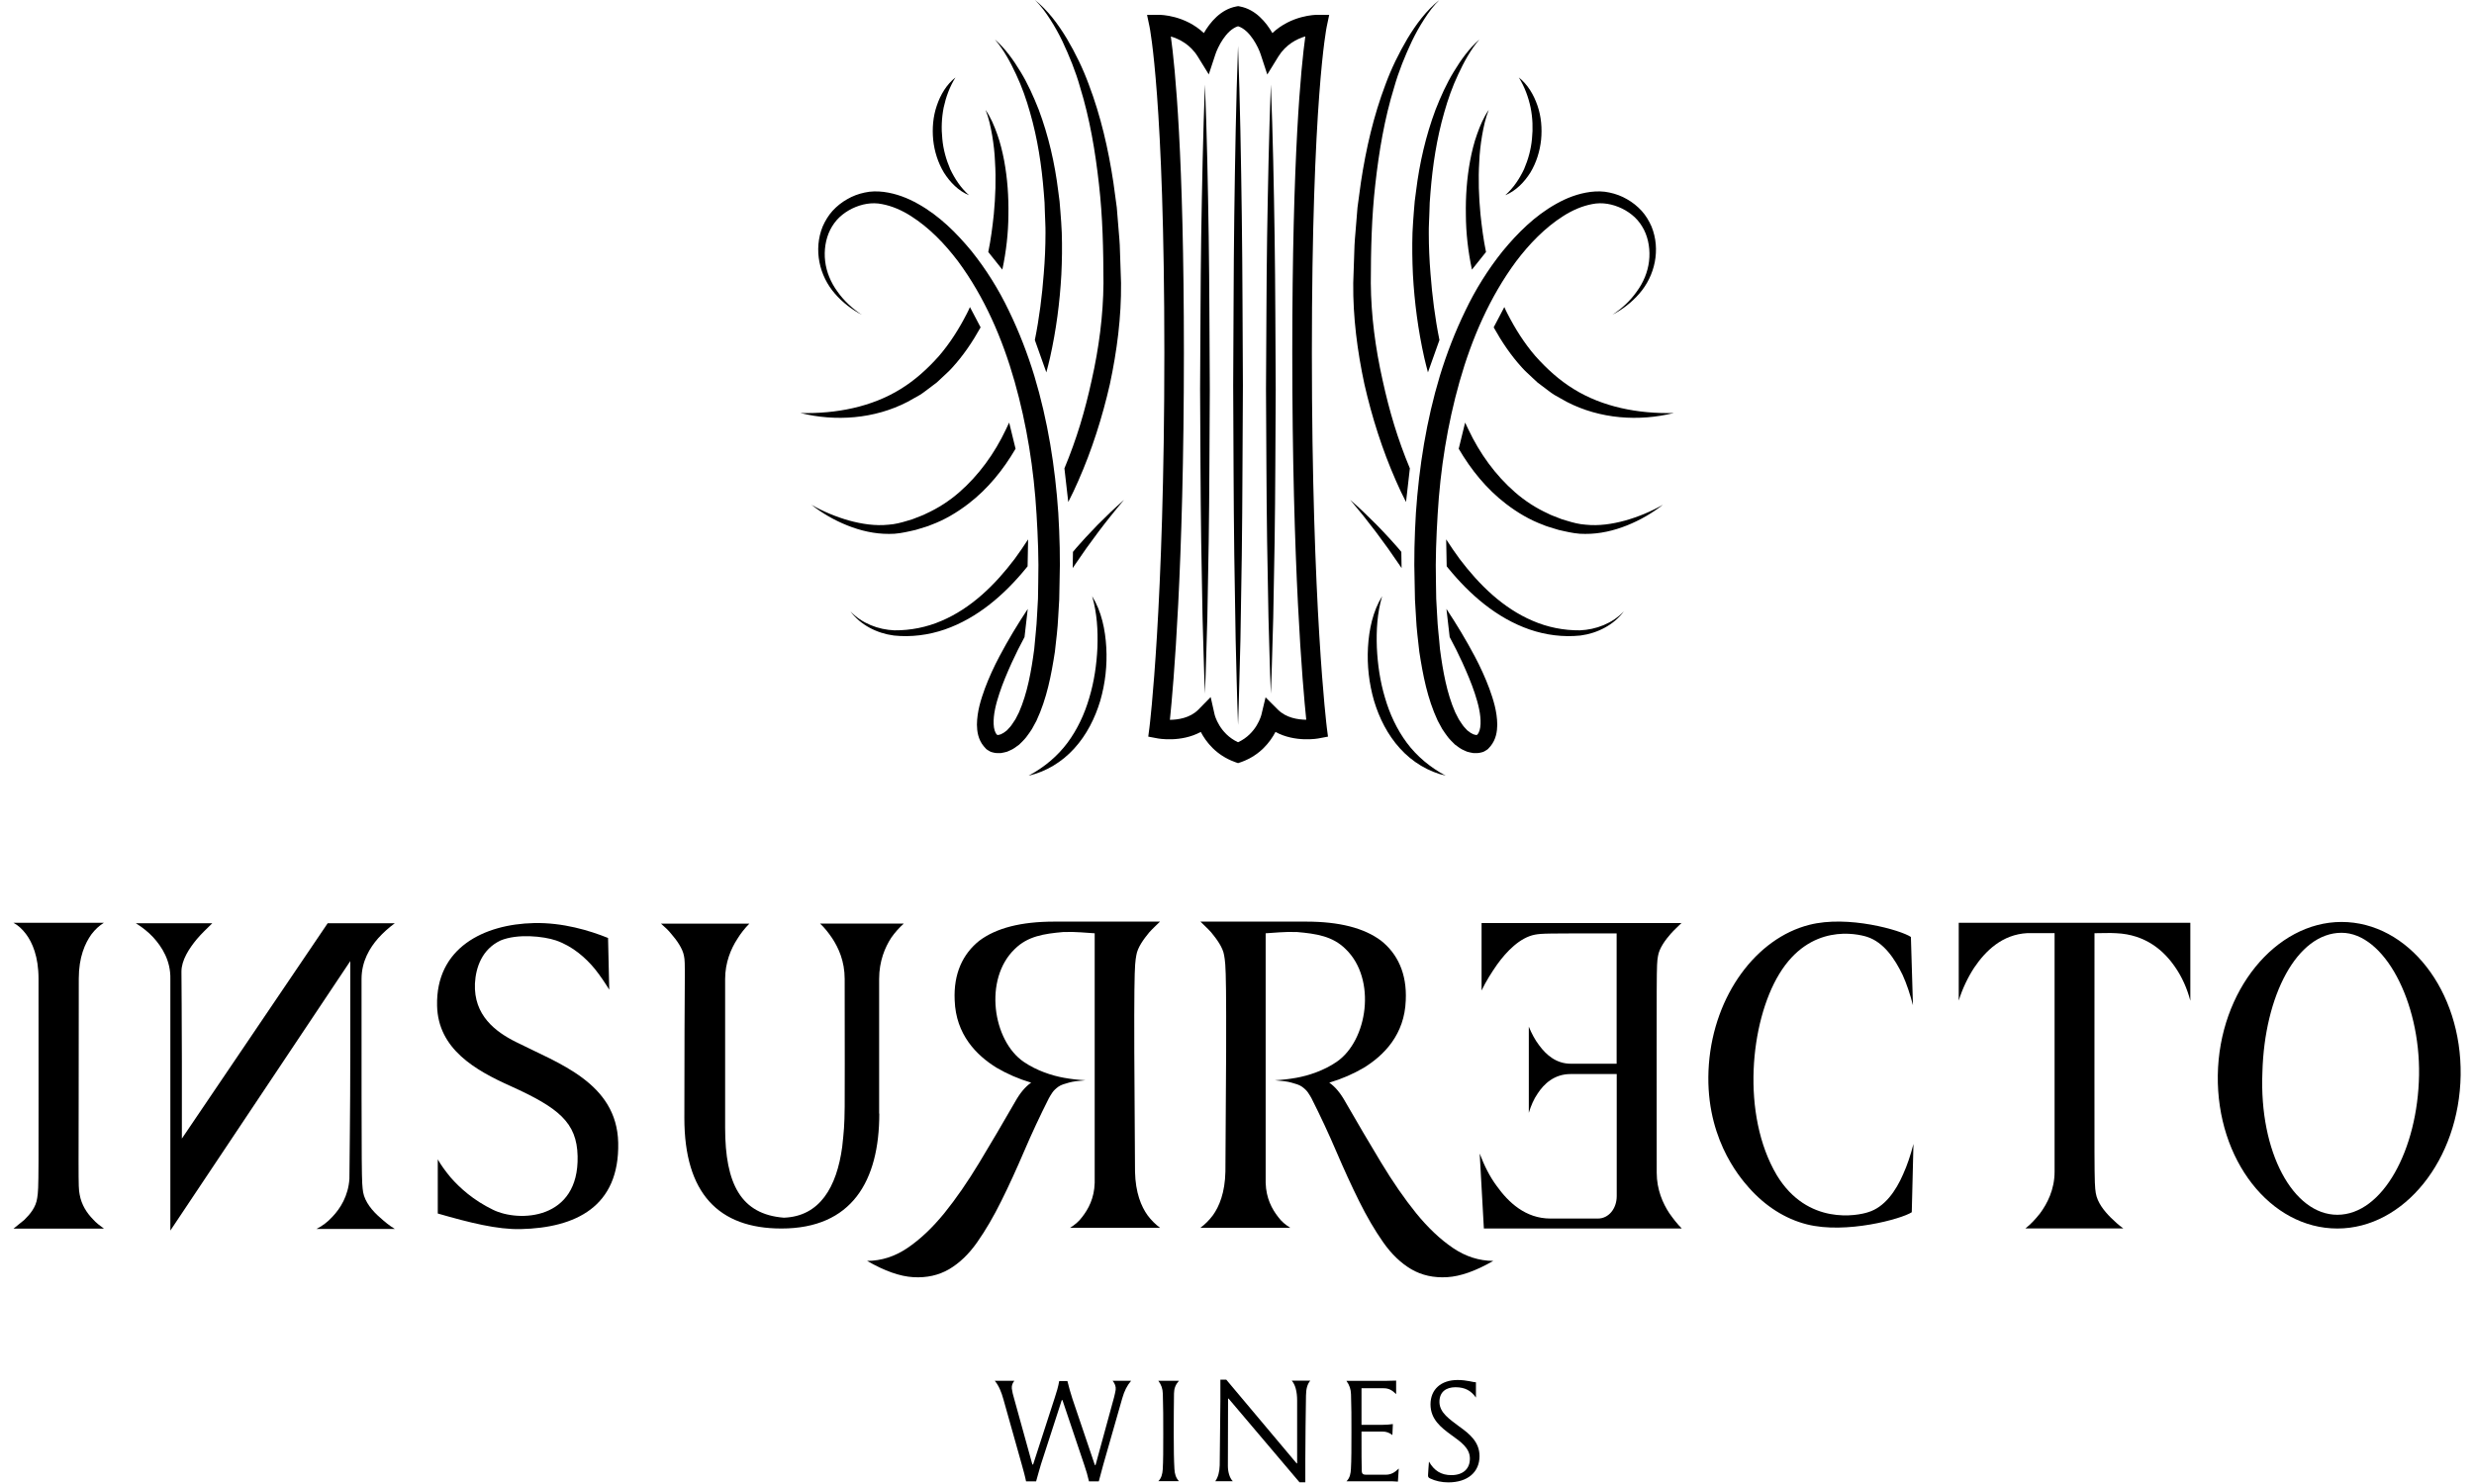 <svg width="140" height="84" viewBox="0 0 140 84" fill="none" xmlns="http://www.w3.org/2000/svg">
<path d="M70.059 43.196L69.87 43.129C68.819 42.743 68.249 42 67.95 41.43C66.835 42.038 65.552 41.807 65.489 41.792L64.978 41.696L65.045 41.179C65.055 41.112 65.889 34.395 65.889 19.986C65.889 5.645 65.06 1.549 65.05 1.51L64.91 0.844L65.59 0.839C65.687 0.839 67.048 0.859 68.124 1.872C68.476 1.264 69.074 0.531 69.962 0.366L70.064 0.347L70.165 0.366C71.053 0.531 71.651 1.264 72.003 1.872C73.079 0.859 74.44 0.839 74.537 0.839L75.217 0.844L75.077 1.51C75.067 1.549 74.237 5.645 74.237 19.986C74.237 34.409 75.077 41.112 75.082 41.179L75.149 41.696L74.638 41.792C74.575 41.807 73.287 42.038 72.177 41.43C71.878 42 71.304 42.748 70.257 43.129L70.059 43.196ZM68.51 39.457L68.732 40.441C68.741 40.484 69.002 41.522 70.059 42.014C71.115 41.527 71.376 40.484 71.386 40.436L71.617 39.471L72.317 40.171C72.785 40.639 73.456 40.735 73.919 40.74C73.721 38.825 73.128 32.103 73.128 19.986C73.128 8.753 73.625 3.802 73.866 2.06C73.393 2.2 72.77 2.509 72.341 3.199L71.714 4.217L71.342 3.083C71.217 2.697 70.744 1.698 70.059 1.486C69.373 1.698 68.9 2.697 68.775 3.083L68.403 4.212L67.781 3.204C67.356 2.514 66.729 2.205 66.256 2.065C66.498 3.807 66.995 8.758 66.995 19.991C66.995 32.108 66.401 38.829 66.203 40.745C66.662 40.74 67.337 40.644 67.805 40.176L68.51 39.457Z" fill="black"/>
<path d="M70.059 2.601C70.174 5.805 70.228 9.004 70.271 12.208C70.314 15.412 70.314 18.612 70.334 21.816C70.31 25.02 70.314 28.219 70.271 31.423L70.194 36.229C70.145 37.831 70.121 39.433 70.059 41.035C69.996 39.433 69.967 37.831 69.924 36.229L69.846 31.423C69.803 28.219 69.803 25.02 69.784 21.816C69.808 18.612 69.803 15.412 69.846 12.208C69.89 9.009 69.943 5.805 70.059 2.601Z" fill="black"/>
<path d="M71.916 4.787C72.032 7.658 72.085 10.529 72.129 13.405C72.172 16.276 72.172 19.147 72.191 22.023C72.172 24.894 72.172 27.765 72.129 30.641L72.051 34.95C72.003 36.388 71.979 37.821 71.916 39.259C71.854 37.821 71.825 36.388 71.781 34.95L71.704 30.641C71.661 27.77 71.661 24.899 71.641 22.023C71.665 19.152 71.661 16.281 71.704 13.405C71.752 10.529 71.805 7.658 71.916 4.787Z" fill="black"/>
<path d="M68.186 4.787C68.302 7.658 68.355 10.529 68.399 13.405C68.442 16.276 68.442 19.147 68.461 22.023C68.442 24.894 68.442 27.765 68.399 30.641L68.322 34.95C68.273 36.388 68.249 37.821 68.186 39.259C68.124 37.821 68.095 36.388 68.051 34.95L67.974 30.641C67.931 27.77 67.931 24.899 67.911 22.023C67.935 19.152 67.931 16.281 67.974 13.405C68.022 10.529 68.075 7.658 68.186 4.787Z" fill="black"/>
<path d="M60.234 26.511C60.929 24.841 61.392 23.282 61.778 21.516C62.184 19.707 62.43 17.863 62.444 16.02C62.439 14.153 62.401 12.28 62.188 10.423C61.981 8.57 61.672 6.722 61.122 4.941C60.871 4.044 60.514 3.175 60.118 2.331C59.916 1.911 59.689 1.501 59.433 1.105C59.182 0.709 58.902 0.328 58.565 0C59.308 0.594 59.882 1.375 60.374 2.191C60.857 3.011 61.281 3.875 61.609 4.772C62.29 6.562 62.719 8.435 63.004 10.321L63.197 11.74L63.313 13.164C63.332 13.4 63.356 13.636 63.366 13.878L63.39 14.592L63.438 16.02C63.458 17.955 63.207 19.871 62.806 21.748C62.377 23.62 61.798 25.454 61.021 27.215C60.823 27.664 60.678 27.977 60.451 28.416" fill="black"/>
<path d="M58.15 32.055C58.121 32.089 58.097 32.122 58.068 32.156C56.852 33.647 55.327 34.984 53.464 35.63C52.538 35.949 51.553 36.074 50.584 35.973C49.618 35.848 48.687 35.37 48.123 34.603C48.774 35.293 49.705 35.64 50.608 35.679C51.524 35.688 52.441 35.505 53.276 35.143C54.96 34.429 56.311 33.102 57.416 31.64C57.682 31.278 57.937 30.906 58.179 30.53" fill="black"/>
<path d="M57.469 25.401C56.779 26.583 55.901 27.673 54.796 28.518C54.149 29.015 53.44 29.435 52.678 29.714C52.494 29.797 52.292 29.845 52.103 29.907C51.91 29.975 51.717 30.023 51.52 30.062C51.134 30.149 50.719 30.231 50.308 30.221C49.488 30.226 48.692 30.038 47.954 29.743C47.215 29.449 46.53 29.053 45.913 28.571C46.588 28.957 47.312 29.256 48.045 29.463C48.784 29.666 49.541 29.777 50.279 29.7C50.651 29.676 50.998 29.584 51.36 29.473C51.544 29.425 51.717 29.367 51.891 29.29C52.065 29.217 52.243 29.164 52.407 29.073C53.088 28.764 53.715 28.358 54.275 27.871C55.394 26.896 56.282 25.666 56.924 24.305C56.987 24.18 57.05 24.049 57.107 23.919" fill="black"/>
<path d="M58.56 19.248C58.811 18.008 58.97 16.744 59.066 15.48C59.129 14.717 59.163 13.95 59.163 13.188C59.168 12.806 59.139 12.425 59.129 12.039L59.11 11.465L59.066 10.891C58.946 9.366 58.714 7.841 58.289 6.369C58.082 5.631 57.826 4.902 57.498 4.208C57.175 3.513 56.803 2.823 56.297 2.229C56.885 2.746 57.349 3.397 57.754 4.068C58.164 4.743 58.487 5.467 58.777 6.201C59.332 7.682 59.689 9.236 59.882 10.804L59.959 11.393L60.007 11.981C60.036 12.377 60.07 12.768 60.084 13.168C60.109 13.96 60.099 14.751 60.06 15.542C59.974 17.12 59.766 18.693 59.419 20.247C59.356 20.522 59.283 20.802 59.211 21.077" fill="black"/>
<path d="M55.925 14.264C56.07 13.564 56.162 12.85 56.239 12.121C56.331 11.137 56.369 10.143 56.306 9.154C56.287 8.657 56.229 8.164 56.147 7.672C56.06 7.18 55.959 6.688 55.771 6.22C56.06 6.64 56.263 7.117 56.432 7.6C56.605 8.082 56.726 8.584 56.823 9.091C57.011 10.104 57.083 11.137 57.064 12.169C57.059 13.192 56.938 14.239 56.721 15.262" fill="black"/>
<path d="M55.491 18.529C55.037 19.345 54.516 20.122 53.879 20.817C53.706 21.014 53.498 21.188 53.31 21.371L53.02 21.642L52.702 21.883C52.485 22.037 52.287 22.211 52.06 22.351L51.365 22.742C49.474 23.726 47.259 23.866 45.3 23.379C47.326 23.427 49.324 23.036 50.96 22.023C51.78 21.521 52.494 20.87 53.131 20.155C53.758 19.427 54.275 18.607 54.714 17.748C54.791 17.593 54.82 17.54 54.888 17.381" fill="black"/>
<path d="M57.976 36.06C57.72 36.538 57.479 37.015 57.257 37.503C56.996 38.082 56.745 38.666 56.553 39.254C56.359 39.838 56.205 40.451 56.229 40.987C56.239 41.252 56.306 41.474 56.413 41.58C56.427 41.595 56.437 41.609 56.451 41.623C56.461 41.638 56.456 41.628 56.446 41.619C56.441 41.609 56.432 41.604 56.422 41.604C56.403 41.599 56.432 41.599 56.432 41.599C56.437 41.604 56.446 41.604 56.466 41.599C56.48 41.599 56.499 41.599 56.514 41.599L56.572 41.58L56.635 41.566L56.702 41.527C56.794 41.498 56.881 41.406 56.977 41.344C57.059 41.247 57.156 41.165 57.233 41.054C57.305 40.938 57.392 40.832 57.465 40.707L57.662 40.321C58.14 39.235 58.362 37.976 58.526 36.735C58.574 36.103 58.661 35.481 58.685 34.839L58.738 33.889L58.753 32.933C58.787 31.654 58.733 30.38 58.656 29.107C58.507 26.564 58.106 24.035 57.416 21.598C56.726 19.166 55.708 16.811 54.217 14.795C53.464 13.8 52.586 12.889 51.553 12.232C51.042 11.904 50.477 11.658 49.908 11.552C49.343 11.436 48.755 11.547 48.224 11.803C47.959 11.933 47.717 12.097 47.5 12.3C47.288 12.502 47.114 12.744 46.979 13.009C46.714 13.54 46.622 14.177 46.694 14.785C46.767 15.398 47.013 15.991 47.389 16.503C47.756 17.024 48.234 17.468 48.774 17.82C48.2 17.521 47.674 17.116 47.244 16.619C46.81 16.122 46.501 15.504 46.371 14.838C46.241 14.172 46.289 13.472 46.554 12.821C46.694 12.502 46.878 12.194 47.114 11.933C47.355 11.672 47.63 11.451 47.939 11.277C48.243 11.098 48.581 10.973 48.928 10.9C49.281 10.819 49.652 10.819 50.005 10.862C50.714 10.954 51.37 11.209 51.964 11.547C53.16 12.218 54.125 13.183 54.975 14.211C55.809 15.253 56.519 16.392 57.088 17.584C57.667 18.776 58.145 20.011 58.531 21.275C59.293 23.803 59.708 26.419 59.887 29.034C59.964 30.342 60.003 31.654 59.959 32.962L59.94 33.942L59.882 34.926C59.853 35.582 59.766 36.238 59.694 36.895C59.491 38.202 59.245 39.525 58.651 40.798L58.396 41.266C58.304 41.421 58.184 41.57 58.077 41.72C57.962 41.87 57.817 42.005 57.677 42.145C57.508 42.265 57.353 42.4 57.141 42.482L56.987 42.55L56.813 42.593C56.755 42.608 56.697 42.617 56.635 42.627C56.572 42.627 56.504 42.632 56.441 42.627C56.379 42.627 56.311 42.622 56.239 42.603C56.162 42.579 56.104 42.579 56.017 42.531C55.973 42.507 55.93 42.482 55.887 42.453C55.843 42.425 55.805 42.396 55.79 42.376L55.665 42.236C55.346 41.846 55.288 41.392 55.283 41.02C55.293 40.258 55.505 39.606 55.732 38.974C55.969 38.342 56.244 37.744 56.553 37.16C57.045 36.229 57.585 35.336 58.159 34.468" fill="black"/>
<path d="M63.607 28.296C63.602 28.296 63.602 28.296 63.607 28.296C63.091 28.745 62.599 29.218 62.116 29.705C61.875 29.951 61.643 30.197 61.411 30.448L61.069 30.829C60.958 30.955 60.842 31.08 60.717 31.239L60.702 32.156L60.813 31.992C61.677 30.709 62.603 29.473 63.607 28.296Z" fill="black"/>
<path d="M54.067 4.386C53.734 4.922 53.527 5.501 53.401 6.085C53.286 6.668 53.261 7.267 53.324 7.86C53.377 8.454 53.537 9.028 53.773 9.578C54.029 10.114 54.362 10.63 54.835 11.05C54.241 10.809 53.763 10.321 53.416 9.771C53.078 9.211 52.876 8.565 52.808 7.918C52.745 7.272 52.798 6.601 53.011 5.983C53.218 5.361 53.566 4.782 54.067 4.386Z" fill="black"/>
<path d="M61.803 33.748C62.333 34.607 62.546 35.64 62.603 36.644C62.661 37.657 62.546 38.685 62.261 39.669C61.967 40.648 61.494 41.594 60.794 42.362C60.104 43.129 59.187 43.684 58.208 43.906C59.091 43.433 59.839 42.806 60.408 42.043C60.972 41.281 61.378 40.407 61.643 39.49C61.918 38.574 62.058 37.613 62.102 36.648C62.135 35.683 62.082 34.709 61.803 33.748Z" fill="black"/>
<path d="M79.782 26.511C79.087 24.841 78.624 23.282 78.238 21.516C77.832 19.707 77.586 17.863 77.572 16.02C77.576 14.153 77.615 12.28 77.828 10.423C78.035 8.57 78.344 6.722 78.894 4.941C79.145 4.044 79.502 3.175 79.897 2.331C80.1 1.911 80.327 1.501 80.583 1.105C80.834 0.709 81.114 0.328 81.451 0C80.708 0.594 80.134 1.375 79.642 2.191C79.159 3.011 78.735 3.875 78.406 4.772C77.726 6.562 77.297 8.435 77.012 10.321L76.819 11.74L76.703 13.164C76.684 13.4 76.66 13.636 76.65 13.878L76.626 14.592L76.578 16.02C76.558 17.955 76.809 19.871 77.21 21.748C77.639 23.62 78.218 25.454 78.995 27.215C79.193 27.664 79.338 27.977 79.565 28.416" fill="black"/>
<path d="M81.866 32.055C81.895 32.089 81.919 32.122 81.948 32.156C83.164 33.647 84.689 34.984 86.552 35.63C87.478 35.949 88.463 36.074 89.433 35.973C90.397 35.848 91.329 35.37 91.893 34.603C91.242 35.293 90.311 35.64 89.408 35.679C88.492 35.688 87.575 35.505 86.74 35.143C85.056 34.429 83.705 33.102 82.6 31.64C82.334 31.278 82.079 30.906 81.837 30.53" fill="black"/>
<path d="M82.547 25.401C83.237 26.583 84.115 27.673 85.22 28.518C85.867 29.015 86.576 29.435 87.338 29.714C87.522 29.797 87.724 29.845 87.912 29.907C88.105 29.975 88.299 30.023 88.496 30.062C88.882 30.149 89.297 30.231 89.707 30.221C90.528 30.226 91.324 30.038 92.062 29.743C92.8 29.449 93.486 29.053 94.103 28.571C93.428 28.957 92.704 29.256 91.971 29.463C91.232 29.666 90.475 29.777 89.736 29.7C89.365 29.676 89.017 29.584 88.656 29.473C88.472 29.425 88.299 29.367 88.125 29.29C87.951 29.217 87.772 29.164 87.608 29.073C86.928 28.764 86.301 28.358 85.741 27.871C84.621 26.896 83.734 25.666 83.092 24.305C83.029 24.18 82.966 24.049 82.909 23.919" fill="black"/>
<path d="M81.456 19.248C81.205 18.008 81.046 16.744 80.949 15.48C80.887 14.717 80.853 13.95 80.853 13.188C80.848 12.806 80.877 12.425 80.887 12.039L80.906 11.465L80.949 10.891C81.07 9.366 81.302 7.841 81.726 6.369C81.934 5.631 82.189 4.902 82.518 4.208C82.841 3.513 83.213 2.823 83.719 2.229C83.13 2.746 82.667 3.397 82.262 4.068C81.852 4.743 81.528 5.467 81.239 6.201C80.684 7.682 80.327 9.236 80.134 10.804L80.057 11.393L80.008 11.981C79.98 12.377 79.946 12.768 79.931 13.168C79.907 13.96 79.917 14.751 79.955 15.542C80.042 17.12 80.25 18.693 80.597 20.247C80.66 20.522 80.732 20.802 80.805 21.077" fill="black"/>
<path d="M84.091 14.264C83.946 13.564 83.854 12.85 83.777 12.121C83.685 11.137 83.647 10.143 83.709 9.154C83.729 8.657 83.787 8.164 83.869 7.672C83.956 7.18 84.057 6.688 84.245 6.22C83.956 6.64 83.753 7.117 83.584 7.6C83.41 8.082 83.29 8.584 83.193 9.091C83.005 10.104 82.933 11.137 82.952 12.169C82.957 13.192 83.077 14.239 83.294 15.262" fill="black"/>
<path d="M84.525 18.529C84.979 19.345 85.5 20.122 86.137 20.817C86.31 21.014 86.518 21.188 86.706 21.371L86.996 21.642L87.314 21.883C87.531 22.037 87.729 22.211 87.956 22.351L88.651 22.742C90.542 23.726 92.757 23.866 94.716 23.379C92.689 23.427 90.692 23.036 89.056 22.023C88.236 21.521 87.522 20.87 86.885 20.155C86.257 19.427 85.741 18.607 85.302 17.748C85.225 17.593 85.196 17.54 85.128 17.381" fill="black"/>
<path d="M82.035 36.06C82.291 36.538 82.532 37.015 82.754 37.503C83.015 38.082 83.266 38.666 83.459 39.254C83.652 39.838 83.806 40.451 83.782 40.987C83.772 41.252 83.705 41.474 83.599 41.58C83.584 41.595 83.575 41.609 83.56 41.623C83.55 41.638 83.555 41.628 83.565 41.619C83.57 41.609 83.579 41.604 83.589 41.604C83.608 41.599 83.579 41.599 83.579 41.599C83.575 41.604 83.565 41.604 83.546 41.599C83.531 41.599 83.512 41.599 83.497 41.599L83.439 41.58L83.377 41.566L83.309 41.527C83.217 41.498 83.13 41.406 83.034 41.344C82.952 41.247 82.856 41.165 82.778 41.054C82.706 40.938 82.619 40.832 82.547 40.707L82.349 40.321C81.871 39.235 81.649 37.976 81.485 36.735C81.437 36.103 81.35 35.481 81.326 34.839L81.273 33.889L81.258 32.933C81.225 31.654 81.278 30.38 81.355 29.107C81.504 26.564 81.905 24.035 82.595 21.598C83.285 19.166 84.303 16.811 85.794 14.795C86.547 13.8 87.425 12.889 88.458 12.232C88.969 11.904 89.534 11.658 90.103 11.552C90.668 11.436 91.256 11.547 91.787 11.803C92.053 11.933 92.294 12.097 92.511 12.3C92.723 12.502 92.897 12.744 93.032 13.009C93.298 13.54 93.389 14.177 93.317 14.785C93.245 15.398 92.998 15.991 92.622 16.503C92.255 17.024 91.778 17.468 91.237 17.82C91.811 17.521 92.337 17.116 92.767 16.619C93.201 16.122 93.51 15.504 93.64 14.838C93.77 14.172 93.722 13.472 93.457 12.821C93.317 12.502 93.133 12.194 92.897 11.933C92.656 11.672 92.381 11.451 92.072 11.277C91.768 11.098 91.43 10.973 91.083 10.9C90.731 10.819 90.359 10.819 90.007 10.862C89.297 10.954 88.641 11.209 88.048 11.547C86.851 12.218 85.886 13.183 85.037 14.211C84.202 15.253 83.492 16.392 82.923 17.584C82.344 18.776 81.866 20.011 81.48 21.275C80.718 23.803 80.303 26.419 80.124 29.034C80.047 30.342 80.008 31.654 80.052 32.962L80.071 33.942L80.129 34.926C80.158 35.582 80.245 36.238 80.317 36.895C80.52 38.202 80.766 39.525 81.36 40.798L81.615 41.266C81.707 41.421 81.828 41.57 81.934 41.72C82.05 41.87 82.194 42.005 82.334 42.145C82.503 42.265 82.658 42.4 82.87 42.482L83.024 42.55L83.198 42.593C83.256 42.608 83.314 42.617 83.377 42.627C83.439 42.627 83.507 42.632 83.57 42.627C83.632 42.627 83.7 42.622 83.772 42.603C83.85 42.579 83.907 42.579 83.994 42.531C84.038 42.507 84.081 42.482 84.125 42.453C84.168 42.425 84.207 42.396 84.221 42.376L84.347 42.236C84.665 41.846 84.723 41.392 84.728 41.02C84.718 40.258 84.506 39.606 84.279 38.974C84.043 38.342 83.767 37.744 83.459 37.16C82.966 36.229 82.426 35.336 81.852 34.468" fill="black"/>
<path d="M76.409 28.296C76.925 28.745 77.417 29.218 77.9 29.705C78.141 29.951 78.373 30.197 78.604 30.448L78.947 30.829C79.058 30.955 79.174 31.08 79.299 31.239L79.314 32.156L79.203 31.992C78.339 30.709 77.408 29.473 76.409 28.296Z" fill="black"/>
<path d="M85.948 4.386C86.281 4.922 86.489 5.501 86.614 6.085C86.73 6.668 86.754 7.267 86.692 7.86C86.638 8.454 86.479 9.028 86.243 9.578C85.987 10.114 85.654 10.63 85.181 11.05C85.775 10.809 86.252 10.321 86.6 9.771C86.938 9.211 87.14 8.565 87.208 7.918C87.271 7.272 87.218 6.601 87.005 5.983C86.793 5.361 86.45 4.782 85.948 4.386Z" fill="black"/>
<path d="M78.213 33.748C77.683 34.607 77.47 35.64 77.412 36.644C77.355 37.657 77.47 38.685 77.755 39.669C78.049 40.648 78.522 41.594 79.222 42.362C79.912 43.129 80.829 43.684 81.808 43.906C80.925 43.433 80.177 42.806 79.608 42.043C79.043 41.281 78.638 40.407 78.373 39.49C78.098 38.574 77.958 37.613 77.914 36.648C77.88 35.683 77.929 34.709 78.213 33.748Z" fill="black"/>
<path d="M57.821 82.9L56.784 79.213C56.663 78.779 56.528 78.446 56.292 78.156H57.402C57.3 78.287 57.242 78.412 57.257 78.596C57.281 78.769 57.324 78.962 57.387 79.165L58.42 82.895H58.463L59.684 79.126C59.79 78.808 59.882 78.499 59.94 78.171H60.403C60.485 78.499 60.577 78.847 60.683 79.165L61.957 82.929H61.995L63.042 79.097C63.081 78.948 63.11 78.808 63.134 78.673C63.158 78.485 63.091 78.316 62.961 78.156H64.008C63.771 78.446 63.631 78.716 63.506 79.15L62.434 82.9C62.352 83.189 62.261 83.537 62.179 83.85H61.624C61.556 83.546 61.465 83.228 61.358 82.924L60.123 79.252H60.084L58.907 82.885C58.816 83.175 58.719 83.551 58.632 83.85H58.063C58.005 83.551 57.899 83.18 57.821 82.9Z" fill="black"/>
<path d="M65.798 83.17C65.827 82.702 65.827 82.046 65.827 81.177C65.827 80.333 65.827 79.614 65.803 78.9C65.793 78.596 65.721 78.393 65.547 78.156H66.715C66.517 78.383 66.44 78.591 66.435 78.876C66.425 79.604 66.42 80.309 66.42 81.172C66.42 82.031 66.43 82.668 66.459 83.151C66.473 83.431 66.541 83.653 66.715 83.841H65.547C65.716 83.681 65.783 83.435 65.798 83.17Z" fill="black"/>
<path d="M69.523 79.165H69.494C69.494 80.424 69.484 81.722 69.484 82.982C69.484 83.3 69.576 83.657 69.764 83.845H68.77C68.93 83.618 69.011 83.314 69.021 82.943C69.036 82.016 69.05 80.048 69.06 79.3V78.094H69.393L73.374 82.832H73.403V79.276C73.403 78.759 73.296 78.373 73.099 78.151H74.146C73.982 78.349 73.909 78.605 73.904 78.996C73.89 79.778 73.866 81.717 73.866 82.615V83.903H73.538L69.523 79.165Z" fill="black"/>
<path d="M78.493 83.846H76.196C76.394 83.648 76.433 83.406 76.447 83.141C76.476 82.673 76.476 81.91 76.476 81.042C76.476 80.198 76.476 79.647 76.452 78.933C76.442 78.629 76.37 78.412 76.192 78.161H78.421C78.619 78.161 78.817 78.152 79.005 78.147V78.914C78.783 78.692 78.59 78.581 78.305 78.581H77.046V80.651H78.213C78.411 80.651 78.638 80.637 78.821 80.608L78.793 81.23C78.624 81.095 78.45 81.032 78.237 81.032H77.046V81.327C77.046 82.19 77.046 82.866 77.06 83.276C77.07 83.397 77.113 83.474 77.282 83.474H78.426C78.715 83.474 78.928 83.344 79.154 83.126L79.106 83.865C78.913 83.846 78.715 83.846 78.493 83.846Z" fill="black"/>
<path d="M80.93 83.686C80.829 83.643 80.81 83.594 80.81 83.503C80.81 83.372 80.848 82.986 80.863 82.731C81.157 83.247 81.553 83.498 82.132 83.498C82.773 83.498 83.189 83.155 83.179 82.543C83.169 81.959 82.662 81.611 82.132 81.23C81.548 80.805 80.95 80.337 80.95 79.493C80.95 78.648 81.543 78.113 82.484 78.113C83.015 78.113 83.357 78.243 83.521 78.243V79.107C83.246 78.721 82.909 78.523 82.359 78.523C81.842 78.523 81.451 78.779 81.456 79.363C81.466 79.975 82.035 80.332 82.585 80.752C83.164 81.162 83.724 81.626 83.724 82.422C83.724 83.324 83.058 83.908 81.958 83.908C81.591 83.908 81.225 83.831 80.93 83.686Z" fill="black"/>
<path d="M5.268 69.022C5.433 69.21 5.645 69.374 5.881 69.543H0.766L1.379 69.046C1.688 68.742 2.04 68.337 2.108 67.796C2.204 67.159 2.18 67.067 2.18 55.395C2.18 54.145 1.828 53.344 1.471 52.871C1.259 52.587 1.022 52.374 0.762 52.234H5.876C5.616 52.398 5.379 52.611 5.167 52.895C4.815 53.392 4.458 54.169 4.458 55.395C4.458 67.111 4.41 67.087 4.506 67.608C4.607 68.197 4.916 68.665 5.268 69.022Z" fill="black"/>
<path d="M12.014 52.259C11.706 52.563 11.402 52.847 11.141 53.156C10.692 53.697 10.268 54.358 10.268 54.995C10.268 55.419 10.292 57.774 10.292 60.037V64.448L18.543 52.259H22.341C21.988 52.519 21.68 52.799 21.4 53.108C20.927 53.648 20.459 54.406 20.459 55.419C20.459 67.087 20.459 66.851 20.55 67.488C20.647 68.028 21.072 68.549 21.515 68.926C21.776 69.162 22.032 69.374 22.341 69.562H17.911C18.239 69.398 18.548 69.162 18.808 68.877C19.257 68.404 19.706 67.7 19.773 66.73C19.773 66.214 19.822 62.865 19.822 59.613V54.401L9.64 69.654V55.415C9.664 54.377 9.167 53.6 8.675 53.06C8.39 52.751 8.062 52.495 7.686 52.259H12.014Z" fill="black"/>
<path d="M32.686 65.442C32.643 63.531 31.61 62.706 28.893 61.475C26.891 60.578 24.787 59.376 24.734 56.925C24.657 53.648 27.388 52.312 30.215 52.249C31.842 52.211 33.362 52.669 34.409 53.093L34.476 56.018C34.23 55.622 33.965 55.226 33.67 54.855C33.159 54.232 32.416 53.562 31.465 53.233C30.751 52.992 29.289 52.838 28.329 53.233C27.277 53.73 26.925 54.754 26.876 55.67C26.799 57.465 28.025 58.401 29.217 58.99C31.581 60.187 34.906 61.287 34.983 64.679C35.065 68.308 32.57 69.5 29.463 69.572C28.141 69.601 26.601 69.215 24.773 68.689V65.625C24.97 65.972 25.212 66.3 25.501 66.648C26.008 67.227 26.78 67.936 27.899 68.477C29.357 69.196 32.773 69.07 32.686 65.442Z" fill="black"/>
<path d="M49.758 63.034C49.758 66.851 48.205 69.538 44.219 69.538C40.658 69.538 38.727 67.536 38.727 63.289C38.727 54.638 38.8 54.565 38.703 54.097C38.631 53.697 38.303 53.224 37.994 52.872C37.83 52.659 37.618 52.471 37.405 52.283H42.404C42.144 52.544 41.907 52.847 41.719 53.156C41.367 53.697 41.034 54.478 41.034 55.419V63.835C41.034 67.019 41.932 68.737 44.359 68.926C46.385 68.853 47.35 67.203 47.659 64.916C47.847 63.15 47.799 63.782 47.799 55.415C47.799 54.401 47.447 53.648 47.09 53.103C46.878 52.794 46.665 52.514 46.405 52.278H51.143C50.883 52.514 50.646 52.775 50.434 53.079C50.082 53.62 49.749 54.401 49.749 55.415V63.034H49.758Z" fill="black"/>
<path d="M95.165 52.234C94.953 52.447 94.74 52.635 94.552 52.847C94.243 53.199 93.891 53.672 93.823 54.121C93.727 54.661 93.751 54.661 93.751 66.377C93.751 67.343 94.103 68.124 94.46 68.665C94.673 68.969 94.909 69.278 95.17 69.538H83.97L83.734 65.297C83.994 65.982 84.298 66.595 84.699 67.135C85.36 68.057 86.325 68.974 87.739 68.974H90.426C91.015 68.974 91.488 68.433 91.488 67.7V60.795H88.873C87.951 60.795 87.362 61.359 87.01 61.904C86.798 62.208 86.634 62.59 86.513 62.99V58.112C86.677 58.512 86.865 58.864 87.102 59.173C87.502 59.714 88.067 60.211 88.892 60.211H91.483V52.833C87.406 52.833 87.285 52.833 86.86 52.905C86.011 53.069 85.258 53.846 84.713 54.604C84.404 55.052 84.1 55.52 83.84 56.066V52.249H95.165V52.234Z" fill="black"/>
<path d="M107.691 66.474C107.928 65.953 108.116 65.388 108.28 64.751L108.184 68.617C107.619 68.993 104.458 69.866 102.244 69.302C101.018 68.993 99.884 68.264 98.967 67.227C98.403 66.59 96.395 64.235 96.704 60.225C97.008 56.312 99.392 53.108 102.384 52.35C104.574 51.786 107.571 52.654 108.135 53.035L108.251 56.901C108.087 56.264 107.899 55.699 107.663 55.178C107.214 54.256 106.601 53.34 105.66 53.031C105.071 52.843 102.432 52.254 100.685 55.13C99.035 57.842 98.519 63.096 100.545 66.518C102.287 69.394 105.144 68.805 105.708 68.617C106.654 68.337 107.291 67.396 107.691 66.474Z" fill="black"/>
<path d="M110.842 52.234H123.948V56.645C123.76 55.935 123.475 55.303 123.099 54.758C122.462 53.817 121.424 52.895 119.75 52.823C119.398 52.799 118.973 52.823 118.524 52.823C118.524 66.85 118.5 66.874 118.597 67.531C118.688 68.071 119.07 68.544 119.446 68.921C119.658 69.133 119.895 69.345 120.155 69.533H114.616C114.92 69.297 115.18 69.012 115.441 68.684C115.841 68.144 116.266 67.343 116.266 66.324V52.818H114.732C113.294 52.891 112.353 53.832 111.716 54.773C111.364 55.313 111.055 55.95 110.842 56.635V52.234Z" fill="black"/>
<path d="M125.502 60.862C125.574 56.075 128.778 52.186 132.503 52.186C136.277 52.186 139.317 56.075 139.244 60.862C139.172 65.649 136.04 69.538 132.267 69.538C128.474 69.538 125.434 65.649 125.502 60.862ZM128.026 60.698C127.837 65.224 129.772 68.761 132.267 68.761C134.839 68.761 136.817 65.06 136.89 60.862C136.962 56.688 134.911 52.799 132.503 52.799C129.98 52.804 128.141 56.36 128.026 60.698Z" fill="black"/>
<path d="M82.218 70.638C81.499 70.151 80.809 69.495 80.139 68.674C79.473 67.849 78.812 66.894 78.151 65.798C77.49 64.708 76.819 63.559 76.129 62.363C75.849 61.861 75.545 61.504 75.222 61.282C75.941 61.069 76.582 60.785 77.171 60.442C78.324 59.733 79.483 58.556 79.55 56.625C79.622 55.091 79.077 53.986 78.16 53.252C77.195 52.524 75.781 52.167 73.919 52.167H67.931C68.143 52.379 68.355 52.567 68.543 52.78C68.852 53.156 69.204 53.629 69.272 54.078C69.368 54.666 69.436 54.618 69.344 66.315C69.32 67.516 68.992 68.293 68.635 68.79C68.423 69.075 68.186 69.306 67.926 69.499H73.016C72.756 69.335 72.519 69.147 72.331 68.887C71.979 68.438 71.646 67.825 71.622 66.952V59.545V52.828C72.071 52.804 72.659 52.731 73.388 52.755C74.498 52.852 75.415 52.992 76.148 53.721C77.914 55.419 77.398 58.908 75.632 60.109C74.903 60.606 74.039 60.886 73.359 61.007C72.959 61.079 72.548 61.127 72.148 61.147C72.568 61.185 72.823 61.209 73.07 61.277C73.316 61.345 73.523 61.403 73.673 61.509C73.822 61.615 73.938 61.726 74.02 61.846C74.102 61.967 74.165 62.073 74.213 62.16C74.72 63.164 75.188 64.167 75.617 65.171C76.047 66.175 76.476 67.116 76.91 67.989C77.345 68.867 77.798 69.639 78.271 70.315C78.744 70.99 79.275 71.497 79.864 71.844C80.457 72.187 81.128 72.337 81.885 72.293C82.643 72.25 83.512 71.941 84.501 71.372C83.7 71.367 82.937 71.126 82.218 70.638Z" fill="black"/>
<path d="M51.355 70.638C52.074 70.151 52.764 69.495 53.435 68.674C54.101 67.849 54.762 66.894 55.423 65.798C56.084 64.708 56.755 63.559 57.445 62.363C57.725 61.861 58.029 61.504 58.352 61.282C57.633 61.069 56.991 60.785 56.403 60.442C55.249 59.733 54.091 58.556 54.024 56.625C53.951 55.091 54.497 53.986 55.413 53.252C56.379 52.524 57.792 52.167 59.655 52.167H65.643C65.431 52.379 65.219 52.567 65.03 52.78C64.722 53.156 64.369 53.629 64.302 54.078C64.205 54.666 64.138 54.618 64.229 66.315C64.254 67.516 64.582 68.293 64.939 68.79C65.151 69.075 65.388 69.306 65.648 69.499H60.553C60.813 69.335 61.05 69.147 61.238 68.887C61.59 68.438 61.923 67.825 61.947 66.952V59.545V52.828C61.498 52.804 60.91 52.731 60.181 52.755C59.071 52.852 58.154 52.992 57.421 53.721C55.655 55.419 56.171 58.908 57.937 60.109C58.666 60.606 59.529 60.886 60.21 61.007C60.61 61.079 61.021 61.127 61.421 61.147C61.001 61.185 60.745 61.209 60.499 61.277C60.253 61.345 60.046 61.403 59.896 61.509C59.747 61.615 59.631 61.726 59.549 61.846C59.467 61.967 59.404 62.073 59.356 62.16C58.849 63.164 58.381 64.167 57.952 65.171C57.522 66.175 57.093 67.116 56.658 67.989C56.224 68.867 55.771 69.639 55.298 70.315C54.825 70.99 54.294 71.497 53.705 71.844C53.112 72.187 52.441 72.337 51.684 72.293C50.926 72.25 50.057 71.941 49.068 71.372C49.874 71.367 50.636 71.126 51.355 70.638Z" fill="black"/>
</svg>
